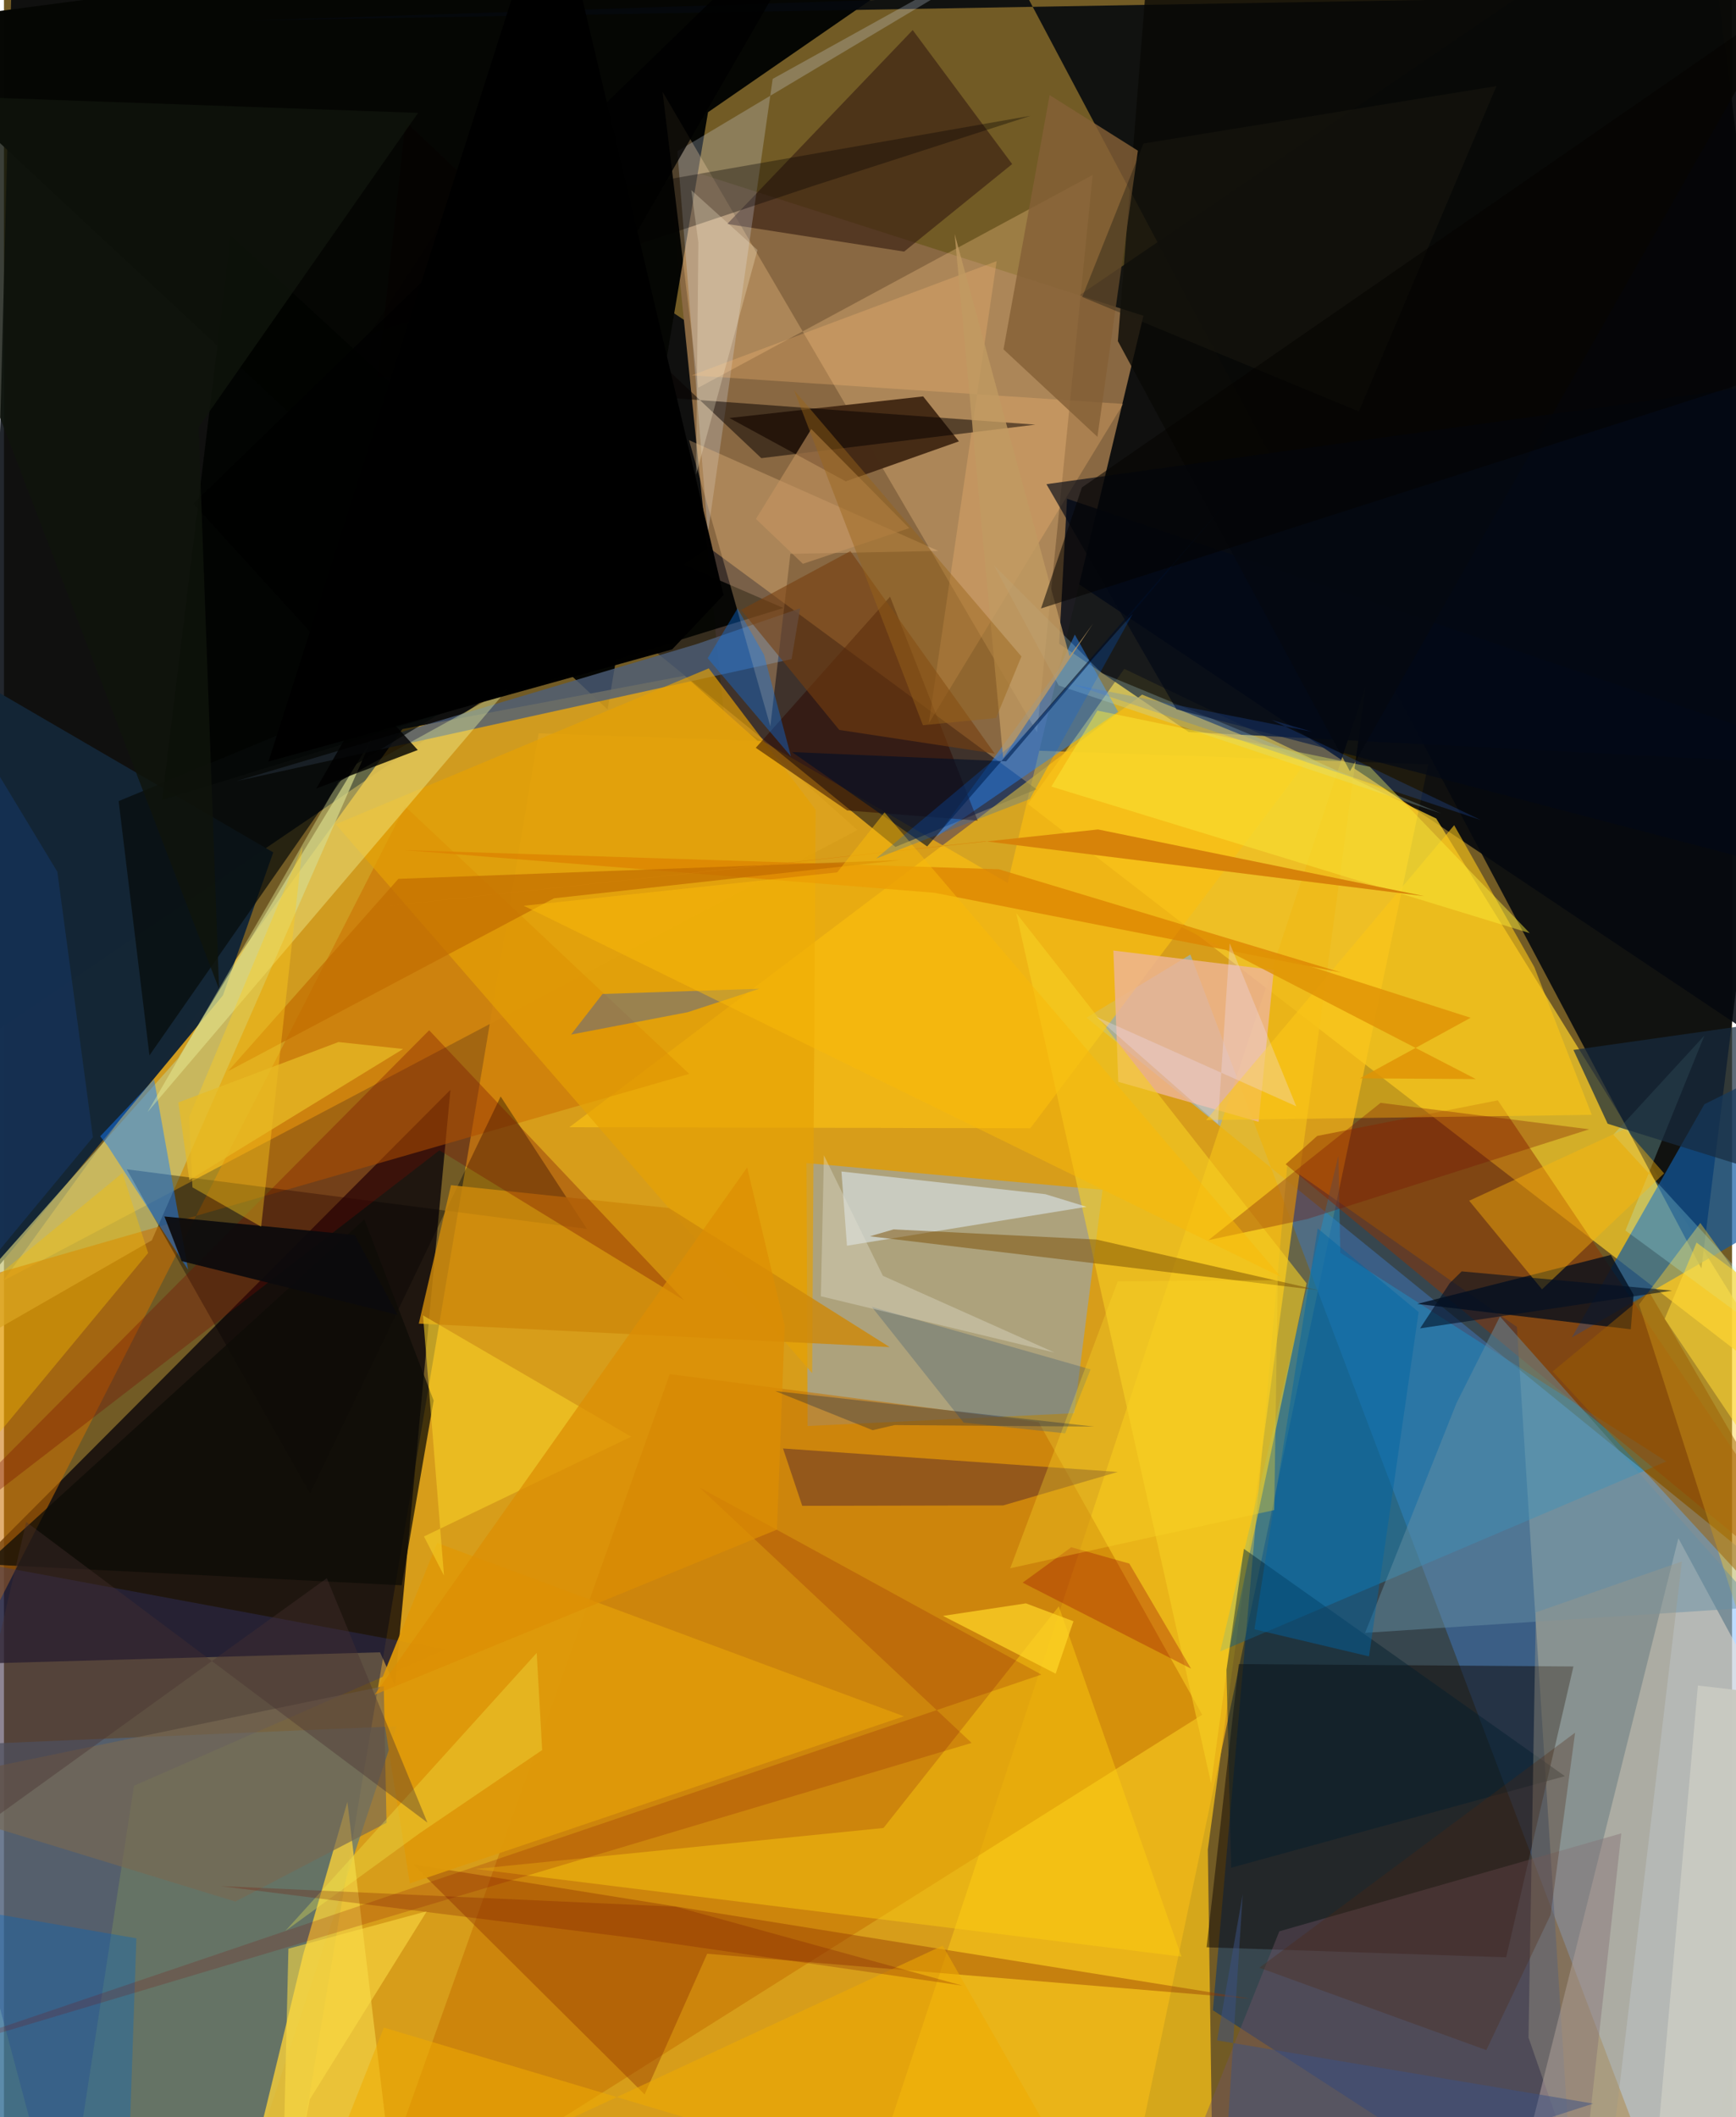 <svg xmlns="http://www.w3.org/2000/svg" width="228" height="278" viewBox="0 0 836 1024"><path fill="#725b25" d="M0 0h836v1024H0z"/><path fill="#da9f1a" fill-opacity=".965" d="M538.817 1086l150.239-716.36-430.379-14.95L135.548 1086z"/><path fill="#01050c" fill-opacity=".863" d="M5.064-62l-14.53 564.72L821.742-62 898 535.432z"/><path fill="#82bdff" fill-opacity=".529" d="M898 796.391L523.685 492.22l50.277-30.532L810.31 1086z"/><path fill="#896842" d="M321.237 79.073l230.005 73.665-65.692 274.304-136.997-79.26z"/><path fill="#050603" fill-opacity=".996" d="M340.61 54.287L509.072-62-62 13.21l354.033 329.918z"/><path fill="#050109" fill-opacity=".757" d="M181.93 799.163l7.216 16.04 26.844-288.078L-62 806.058z"/><path fill="#003274" fill-opacity=".522" d="M760.296 1086l-28.378-444.21-111.128-77.91-35.935 408.4z"/><path fill="#dda31f" fill-opacity=".882" d="M192.778 352.64L-.307 619.43l413.159-217.963-83.564-74.633z"/><path fill="#f6cc29" fill-opacity=".729" d="M495.397 388.905l46.6-65.408 150.88 72.39L865.492 674.59z"/><path fill="#05090e" fill-opacity=".882" d="M821.176 613.463L898-3.678 120.1 9.882 494.655-2.412z"/><path fill="#7ca7eb" fill-opacity=".467" d="M531.473 575.477l-13.72 108.048-128.99 6.184-.535-127.176z"/><path fill="#617d7c" fill-opacity=".733" d="M-62 1086h168.858l83.122-251.07-200.886 8.559z"/><path fill="#142636" fill-opacity=".992" d="M-62 300.322l192.274 111.95-24.327 69.133-163.043 196.764z"/><path fill="#ede0d0" fill-opacity=".51" d="M898 1086l-159-57.503 71.04-284.5 82.012 151.706z"/><path fill="#000517" fill-opacity=".537" d="M431.278 409.622l-124.94-101.626-51.206-106.497 244.38 180.258z"/><path fill="#efba18" fill-opacity=".796" d="M422.413 1046.131l236.364-714.233-76.38 562.657 2.634 181.284z"/><path fill="#100803" fill-opacity=".486" d="M581.794 941.835l144.93 4.857 32.55-140.683-161.916-1.15z"/><path fill="#030b1a" fill-opacity=".804" d="M573.181 354.074l-62.714-42.719 3.816-70.143L898 370.908z"/><path fill="#1794cd" fill-opacity=".439" d="M646.487 605.91l157.72 100.93-215.832 91.922 57.17-239.773z"/><path fill="#1259a2" fill-opacity=".694" d="M898 566.385l-139.533 80.528 64.174-112.843 44.117-21.983z"/><path fill="#c57200" fill-opacity=".545" d="M500.533 687.823l-178.422-23.207L172.241 1086l407.456-256.637z"/><path fill="#c4c277" fill-opacity=".714" d="M-62 676.635L71.542 599.89l106.355-242.497-93.638 154.438z"/><path fill="#fcca89" fill-opacity=".306" d="M318.61 44.357L499.769 354.19l26.918-269.585-190.798 102.93z"/><path fill="#ecc73d" fill-opacity=".871" d="M144.709 945.503L110.553 1086l79.918-10.906-24.337-203.581z"/><path fill="#452b16" fill-opacity=".996" d="M407.245 232.814l-56.325-30.641 93.76-10.444 17.299 21.74z"/><path fill="#f9bf14" fill-opacity=".69" d="M273.485 545.224L550.6 335.953l79.6 32.316-133.67 177.407z"/><path fill="#eeb595" fill-opacity=".827" d="M606.968 542.59l-67.88-19.343-2.385-63.497 77.628 9.392z"/><path fill="#4d5f79" fill-opacity=".792" d="M381.026 318.789l4.158-24.594-50.056 17.332-222.58 66.25z"/><path fill="#cb6f00" fill-opacity=".553" d="M331.506 519.4L-62 632.663v259.016l256.05-501.666z"/><path fill="#050000" fill-opacity=".357" d="M240.29 530.334l41.783 64.069-222.706-28.858 88.71 156.73z"/><path fill="#2d8dff" fill-opacity=".459" d="M510.343 323.59l-59.428 81.237 88.083-60.576-20.95-37.34z"/><path fill="#903100" fill-opacity=".49" d="M635.304 549.42l87.375-17.23L898 792.613 620.053 563.097z"/><path fill="#ffce30" fill-opacity=".427" d="M791.022 630.941l51.36 160.192L898 699.059l-77.342-107.554z"/><path fill="#391f12" fill-opacity=".639" d="M349.898 108.331l89.727-93.79 48.12 64.81-52.268 42.335z"/><path fill="#913400" fill-opacity=".408" d="M603.02 966.7l-405.024-64.973 111.934 111.268 30.262-68.03z"/><path fill="#137dff" fill-opacity=".478" d="M49.978 553.938l-3.418-4.349 26.072-27.528L89.1 614.183z"/><path fill="#35397a" fill-opacity=".341" d="M62.908 863.702l150.641-65.94L-62 746.62 28.756 1086z"/><path fill="#f6d022" fill-opacity=".592" d="M584.003 862.594l-94.312-421.013 140.477 179.106-36.99 175.625z"/><path fill="#000c1d" fill-opacity=".753" d="M788.369 626.252l-11.026-19.29-93.61 23.688 103.282 12.288z"/><path fill="#725568" fill-opacity=".408" d="M782.427 886.73L760.403 1086H556.194l60.784-151.888z"/><path fill="#010301" fill-opacity=".894" d="M109.747 114.053l131.627 121.315 135.68 58.699L76.493 386.95z"/><path fill="#fcc617" fill-opacity=".596" d="M768.14 539.218l-186.577 2.531 120.01-142.619 38.783 68.623z"/><path fill="#310a36" fill-opacity=".361" d="M538.82 711.925l-55.427 16.197-97.207.192-9.294-27.74z"/><path fill="#e4f2fe" fill-opacity=".514" d="M503.81 577.585l19.901 6.1-115.888 18.817-2.671-35.886z"/><path fill="#dfecff" fill-opacity=".239" d="M371.888 38.157l-31.367 219.95-14.74-184.951L546.94-58.894z"/><path fill="#e6a104" fill-opacity=".671" d="M160.465 398.647l180.494-75.392 51.713 68.389-1.685 272.528z"/><path fill="#f4c186" fill-opacity=".322" d="M380.449 267.873l-9.69 83.43-39.36-138.431 120.683 53.598z"/><path fill="#f3ffa8" fill-opacity=".361" d="M69.46 537.891l65.025-112.1 27.363-47.62 82.08-45.225z"/><path fill="#ffd10f" fill-opacity=".427" d="M425.496 884.128l84.81-107.18 59.348 169.407-341.486-42.402z"/><path fill="#2c0900" fill-opacity=".514" d="M471.066 396.894l-63.144-4.897-44.22-30.31 64.97-73.084z"/><path fill="#ce890b" fill-opacity=".831" d="M200.7 640.188l227.796 11.355-106.824-67.277-105.401-11.037z"/><path fill="#678fa5" fill-opacity=".482" d="M848.742 777.323l-125.019-140.58-21.008 41.855-44.245 111.15z"/><path fill="#060b09" fill-opacity=".69" d="M70.386 510.466l96.809-138.971 160.49-96.706-272.202 112.67z"/><path fill="#0945dd" fill-opacity=".325" d="M274.346 500.386l15.223-19.642 75.901-2.526-34.726 11.359z"/><path fill="#aafeff" fill-opacity=".235" d="M822.629 500.867l-44.075 47.96L898 678.657l-113.556-83.499z"/><path fill="#0164c0" fill-opacity=".341" d="M64.068 937.495L59.95 1057.65-62 1048.682V915.685z"/><path fill="#7a4e03" fill-opacity=".494" d="M528.497 599.518l107.737 24.574-217.302-26.14 11.464-3.34z"/><path fill="#090906" fill-opacity=".808" d="M898-62L651.146 373.01 538.882 164.989 556.837-62z"/><path fill="#df9909" fill-opacity=".933" d="M196.366 910.945l-15.072-95.204 28.31-69.472 225.785 83.85z"/><path fill="#ffb60a" fill-opacity=".416" d="M708.83 580.753l75.438-34.774 18.87 21.535-59.07 56.087z"/><path fill="#faba72" fill-opacity=".298" d="M541.454 195.363L447.39 349.88l32.849-223.557-147.575 55.22z"/><path fill="#0d0c06" fill-opacity=".733" d="M-8.973 756.579l183.334-166.773 33.51 87.569-15.46 89.384z"/><path fill="#856036" fill-opacity=".816" d="M483.556 168.978L505.87 45.996l42.697 26.888-19.574 138.405z"/><path fill="#f6cf26" fill-opacity=".588" d="M303.447 694.88l-100.73-58.68 10.167 125.857-9.703-18.92z"/><path fill="#770b00" fill-opacity=".325" d="M210.665 556.384L-57.843 763.641l263.545-265.335 123.294 130.56z"/><path fill="#773e0e" fill-opacity=".584" d="M356.588 294.994l52.887-28.445 69.82 97.937-75.206-11.447z"/><path fill="#001d2d" fill-opacity=".431" d="M755.139 859.069L599.837 749.107 591.4 807.64l2.285 95.71z"/><path fill="#182b3f" fill-opacity=".702" d="M775.823 543.511l-16.553-35.69 130.735-18.524L898 581.494z"/><path fill="#0b0a0c" fill-opacity=".918" d="M169.698 597.34l20.72 38.662-104.444-26.038-8.354-21.598z"/><path fill="#0065a4" fill-opacity=".459" d="M604.952 788.023l55.422 13.111 24.003-166.53-48.825-40.453z"/><path fill="#776953" fill-opacity=".671" d="M183.745 815.53l1.334 66.072-73.15 38.116L-62 866.385z"/><path fill="#810500" fill-opacity=".188" d="M-62 1001.195l563.896-191.261-165.484-90.553 131.721 123.612z"/><path fill="#b7e3ed" fill-opacity=".243" d="M510.245 331.547l-31.263-58.057 52.219 52.11 164 67.821z"/><path fill="#486175" fill-opacity=".361" d="M525.689 662.315L419.86 632.1l44.39 55.963 49.133 5.196z"/><path fill="#020816" fill-opacity=".651" d="M567.21 343.071L898 429.583v-249.95l-393.67 54.541z"/><path fill="#780a00" fill-opacity=".306" d="M766.92 546.194L630.52 589.6l-47.799 10.2 83.243-66.388z"/><path fill="#9d9888" fill-opacity=".388" d="M811.762 755.212l-70.683 24.625-3.546 205.646L772.406 1086z"/><path fill="#dd8301" fill-opacity=".765" d="M481.345 420.439l165.687 49.967-196.954-38.6-256.571-20.652z"/><path fill="#060100" fill-opacity=".51" d="M366.393 221.593L194.27 58.861l-13.443 123.283 318.118 23.244z"/><path fill="#c79562" fill-opacity=".569" d="M437.962 255.453l-51.458 17.249-22.714-21.701 26.78-43.485z"/><path fill="#040000" fill-opacity=".341" d="M390.708 90.175l-214.128 71.63 36.564-56.128 283.512-49.683z"/><path fill="#f9be00" fill-opacity=".384" d="M-45.416 745.055l-14.575-81.19 117.343-96.55 12.376 38.715z"/><path fill="#087afd" fill-opacity=".353" d="M340.44 318.354l40.302 47.528-13.028-49.135-12.837-22.475z"/><path fill="#f1ab00" fill-opacity=".533" d="M183.784 980.685L537.021 1086l-82.873-144.988L142.163 1086z"/><path fill="#3b5185" fill-opacity=".494" d="M599.28 916.148l-10.257 159.438 179.843-58.15-181.989-30.579z"/><path fill="#c26d01" fill-opacity=".722" d="M266.122 434.471l167.614-18.48-242.934 9.083-82.4 93.035z"/><path fill="#4d260e" fill-opacity=".298" d="M748.198 926.165l11.878-88.134L607.33 951.716l109.793 39.845z"/><path fill="#ffcc1d" fill-opacity=".396" d="M124.423 593.322L91.19 574.269l-1.616-33.983 54.86-130.868z"/><path fill-opacity=".808" d="M151.091 381.39L406.601-62 91.606 243.588l108.58 119.163z"/><path fill="#c9cac1" fill-opacity=".976" d="M819.484 815.237L898 824.343l-54.017 260.67-47.393-11.471z"/><path fill="#dc8d03" fill-opacity=".722" d="M377.695 641.221l-3.739 98.611-194.635 79.846 180.225-255.015z"/><path fill="#174180" fill-opacity=".361" d="M25.83 421.653l17.213 128.401-68.117 82.214-24.257-334.993z"/><path fill="#fbe938" fill-opacity=".475" d="M660.792 370.872l-131.827-27.189-22.25 36.76 231.432 70.89z"/><path fill="#e4e2d2" fill-opacity=".369" d="M425.2 617.064l82.998 37.111-113.002-27.217 1.477-68.186z"/><path fill="#d78309" d="M529.29 401.172l157.77 32.257-212.406-26.558-299.223 32.367z"/><path fill="#000e27" fill-opacity=".608" d="M595.165 238.61l-148.54 170.785-65.383-45.645 103.58 4.471z"/><path fill="#e09305" fill-opacity=".835" d="M565.114 445.98l144.412 46.283-53.506 29.276 56.05.371z"/><path fill="#f7f350" fill-opacity=".306" d="M257.727 799.469l2.644 46.971-58.946 40.001-65.29 47.489z"/><path fill="#fbdc44" fill-opacity=".576" d="M147.972 1015.391L134.198 1086l3.416-143.5 66.962-18.096z"/><path fill="#f0e1fe" fill-opacity=".294" d="M592.99 456.192l-5.731 87.395-58.832-51.81 96.747 43.293z"/><path fill="#472f2f" fill-opacity=".384" d="M10.77 736.123l-36.982 158.712 182.41-131.518 48.652 118.211z"/><path fill="#3072f6" fill-opacity=".204" d="M613.168 348.184l19.653 5.74-115.799-22.87 197.421 65.55z"/><path fill="#990400" fill-opacity=".306" d="M574.278 807.066l-81.47-41.597 23.532-17.13 28.074 7.901z"/><path fill="#000101" fill-opacity=".988" d="M265.246-62L127.978 368.334l195.285-54.25 24.835-26.268z"/><path fill="#fff6d6" fill-opacity=".263" d="M335.94 117.275l-1.117 112.342 29.722-108.71-32.018-28.915z"/><path fill="#201e13" fill-opacity=".392" d="M722.028 41.629L551.272 69.414l-29.64 74.226 133.83 55.343z"/><path fill="#ffd528" fill-opacity=".722" d="M494.396 775.493l22.992 8.646-8.603 25.362-54.517-27.947z"/><path fill="#0f140b" fill-opacity=".816" d="M200.361 54.603L-62 45.255l166.065 433.139-9.914-271.802z"/><path fill="#c09b61" fill-opacity=".784" d="M459.92 113.16l55.555 204.214 11.434-15.809-43.53 65.062z"/><path fill="#f9ba09" fill-opacity=".502" d="M426 392.939l191.827 224.72-366.379-179.573 151.65-16.144z"/><path fill="#771002" fill-opacity=".255" d="M325.008 922.204l-220.137-9.96 202.145 25.408 156.657 22.729z"/><path fill="#040300" fill-opacity=".529" d="M521.493 235.747L898-24.55l-33.358 202.47-362.937 116.365z"/><path fill="#996419" fill-opacity=".451" d="M492.233 317.517l-12.287 29.757-35.38 3.483-62.399-162.139z"/><path fill="#9c5e01" fill-opacity=".482" d="M795.833 624.69L898 801.129v23.752L749.212 663.34z"/><path fill="#f9d829" fill-opacity=".329" d="M616.216 619.2l-77.391.537-52.009 138.77 127.7-28.132z"/><path fill="#0062e5" fill-opacity=".235" d="M546.093 296.885l-50.918 56.922-73.348 61.497 74.476-28.834z"/><path fill="#ffd937" fill-opacity=".553" d="M818.836 601l-15.41 36.868L898 778.604V660.248z"/><path fill="#e7bc26" fill-opacity=".725" d="M84.367 533.222l5.319 37.515 103.417-63.381-31.268-3.358z"/><path fill="#000e24" fill-opacity=".58" d="M685.09 642.485l121.902-18.26-101.775-9.308-5.815 5.71z"/><path fill="#011645" fill-opacity=".282" d="M373.059 672.785l47.175 18.943 10.599-2.464 96.627.738z"/></svg>